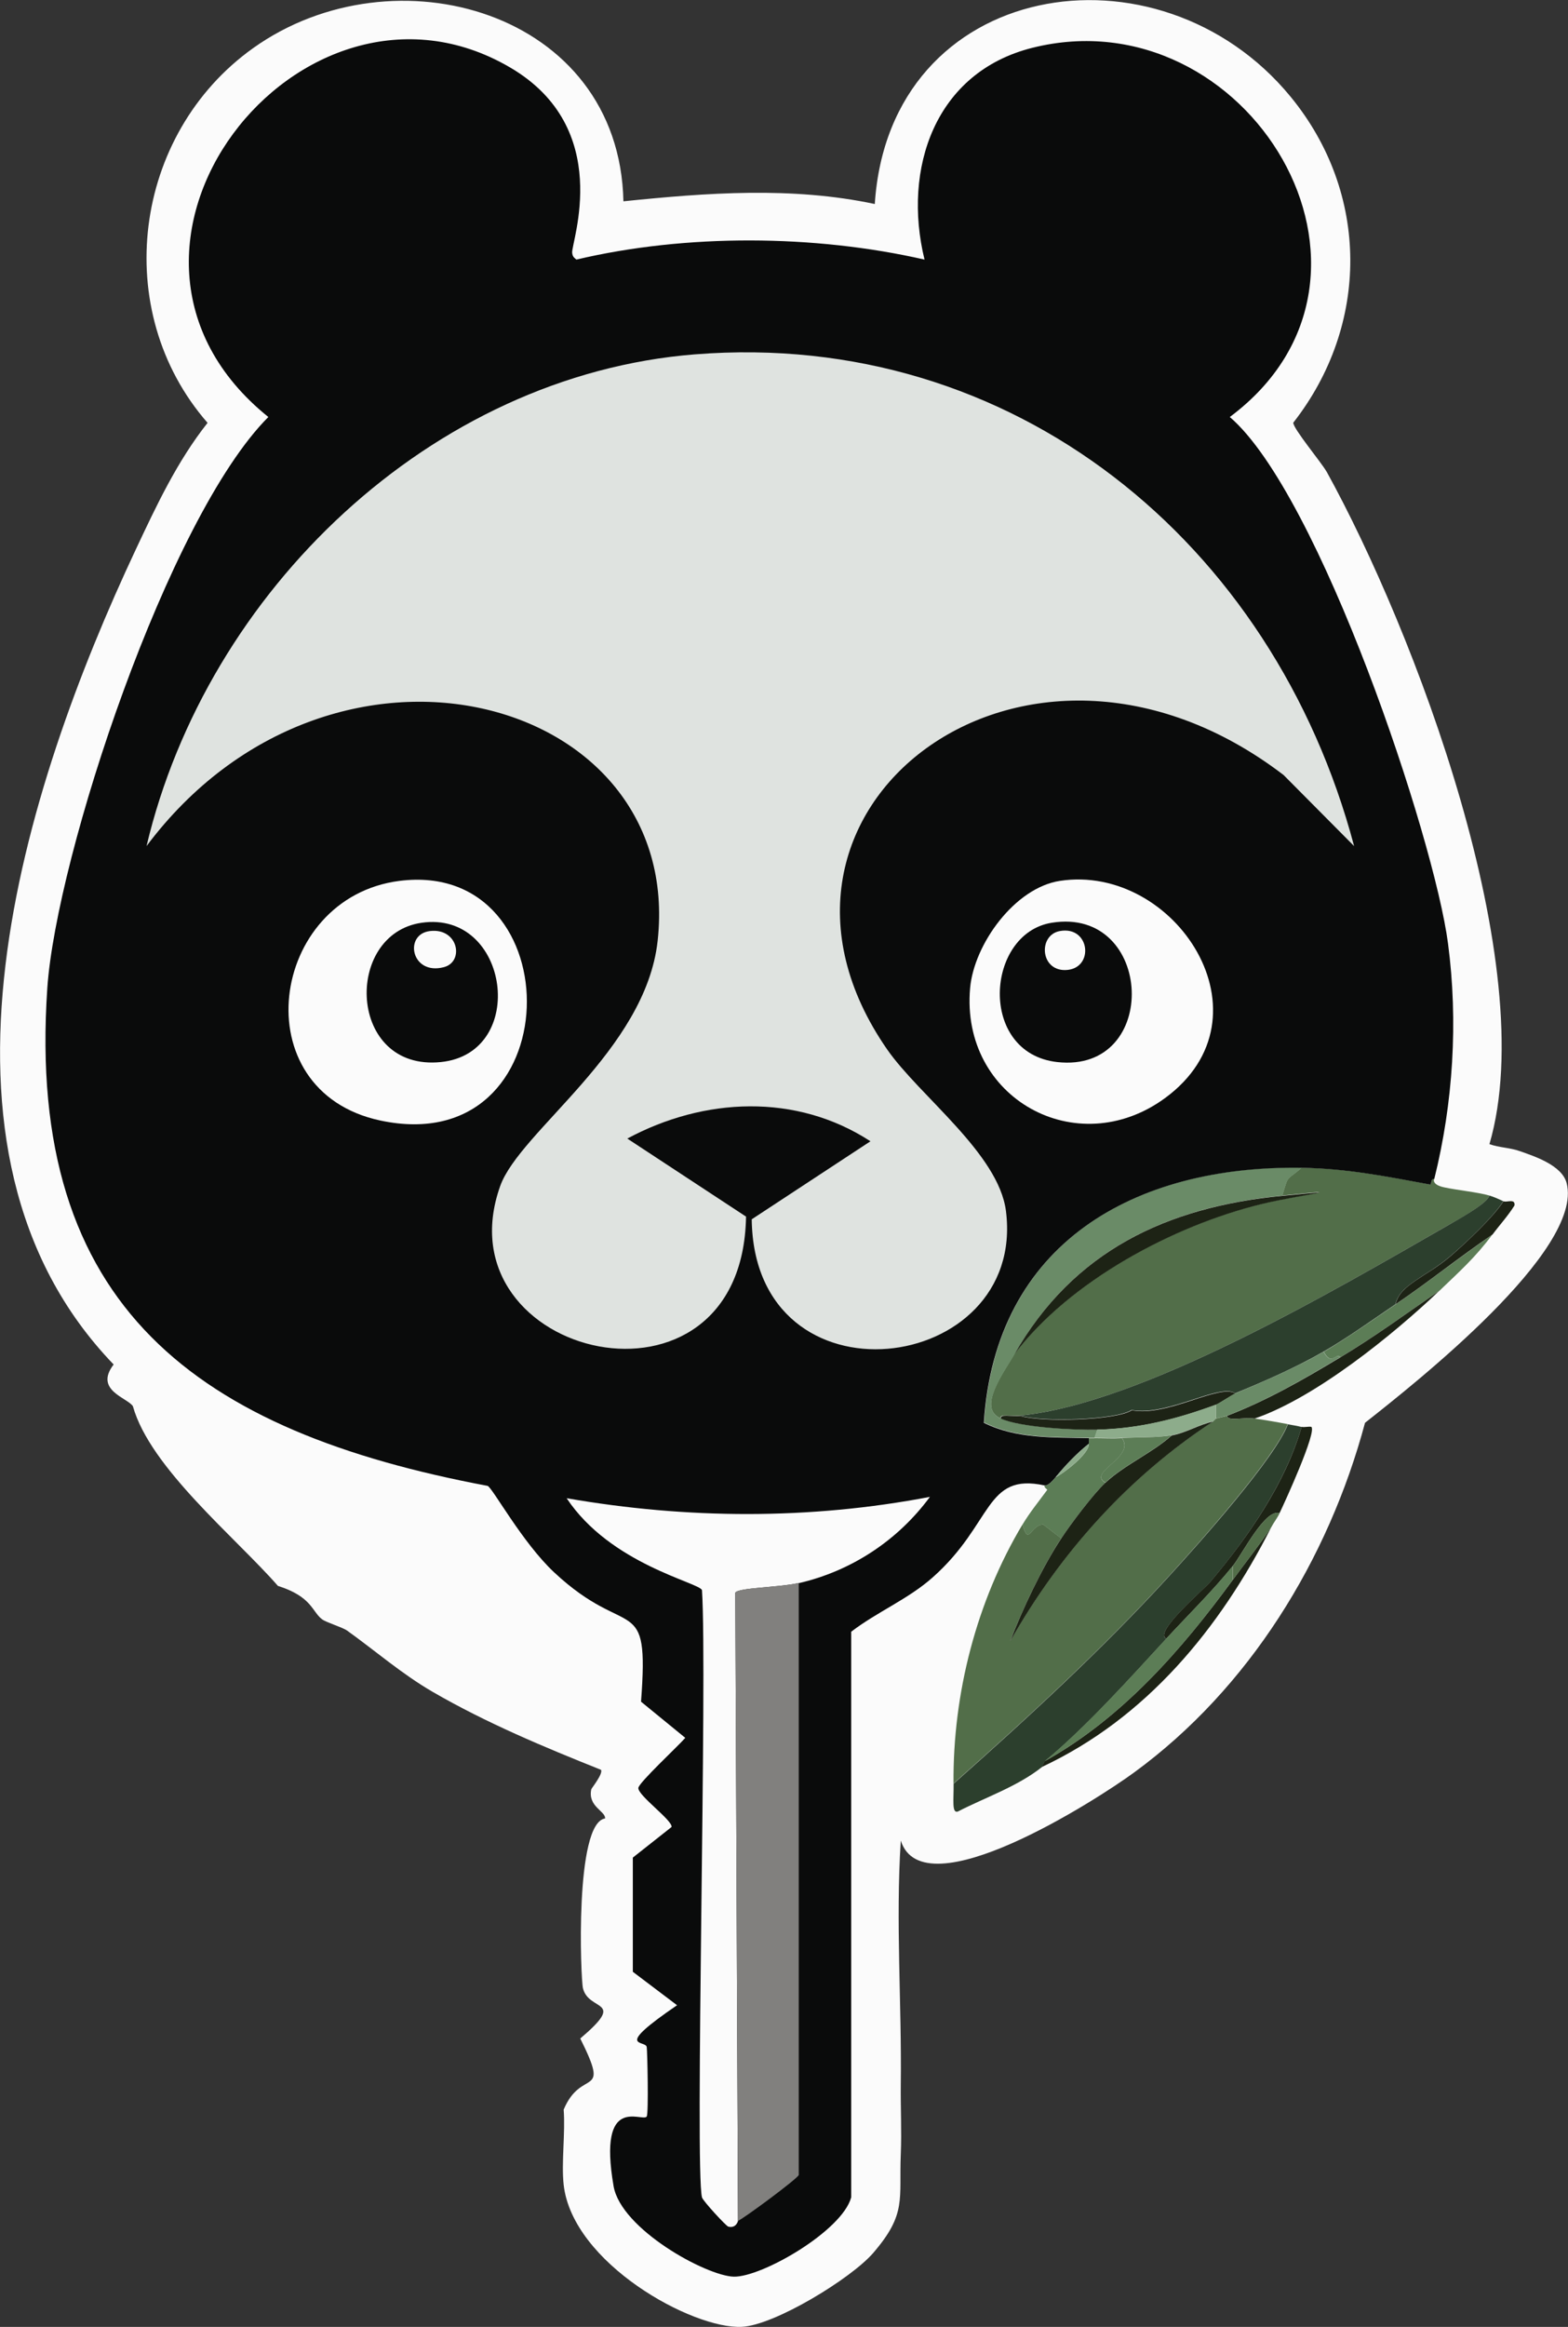 <svg width="29" height="43" viewBox="0 0 29 43" fill="none" xmlns="http://www.w3.org/2000/svg">
<rect x="0" y="0" width="29" height="43" fill="#333333" stroke="none"/>
<g clip-path="url(#clip0_355_5146)">
<path d="M24.533 8.711C26.156 11.647 28.516 17.831 27.547 21.143C27.731 21.209 27.923 21.206 28.108 21.272C28.379 21.367 28.89 21.533 28.975 21.864C29.294 23.105 26.173 25.561 25.246 26.292C24.568 28.819 23.104 31.198 20.978 32.752C20.285 33.26 17.076 35.319 16.66 34.013C16.563 35.515 16.678 37.015 16.66 38.519C16.655 38.946 16.678 39.381 16.66 39.805C16.625 40.642 16.775 40.908 16.149 41.634C15.74 42.106 14.329 42.968 13.721 42.998C12.809 43.045 10.587 41.822 10.425 40.373C10.38 39.968 10.458 39.411 10.425 38.984C10.757 38.193 11.3 38.808 10.732 37.67C11.6 36.934 10.892 37.181 10.782 36.743C10.739 36.573 10.625 33.687 11.191 33.604C11.203 33.468 10.867 33.385 10.936 33.064C10.941 33.044 11.156 32.78 11.116 32.705C10.064 32.285 8.992 31.838 8 31.263C7.436 30.936 6.943 30.507 6.417 30.13C6.33 30.07 6.035 29.982 5.958 29.924C5.769 29.784 5.774 29.507 5.14 29.306C4.358 28.412 2.775 27.124 2.458 25.986C2.361 25.83 1.735 25.692 2.102 25.215C-1.723 21.246 0.454 14.533 2.51 10.157C2.894 9.341 3.276 8.525 3.839 7.814C2.029 5.742 2.456 2.477 4.682 0.889C7.284 -0.967 11.455 0.204 11.53 3.72C13.075 3.562 14.646 3.444 16.179 3.77C16.451 -0.397 21.429 -1.183 23.87 1.788C25.333 3.569 25.333 6.006 23.919 7.811C23.915 7.919 24.443 8.552 24.533 8.713V8.711Z" fill="#FBFBFB"/>
<path d="M26.524 21.786C26.524 21.786 26.472 21.889 26.704 21.94C26.936 21.992 27.332 22.03 27.547 22.093C27.502 22.244 26.973 22.535 26.754 22.658C24.71 23.826 21.122 25.946 18.859 26.159C18.677 26.177 18.5 26.116 18.502 26.209C18.064 26.014 18.58 25.34 18.757 25.026C19.781 23.668 21.711 22.64 23.331 22.246C24.067 22.068 25.104 21.955 23.715 22.093C23.837 21.681 23.785 21.834 24.072 21.578C24.904 21.59 25.637 21.736 26.447 21.887C26.48 21.892 26.455 21.771 26.524 21.784V21.786Z" fill="#526E49"/>
<path d="M27.803 22.198C27.629 22.482 27.07 23.007 26.806 23.228C26.372 23.595 25.884 23.743 25.809 24.102C25.42 24.366 24.867 24.758 24.48 24.976C23.957 25.275 23.401 25.519 22.845 25.747C22.558 25.554 21.596 26.179 20.928 26.056C20.629 26.247 19.233 26.28 18.859 26.159C21.122 25.946 24.71 23.826 26.754 22.658C26.971 22.532 27.502 22.244 27.547 22.093C27.631 22.118 27.719 22.158 27.801 22.196L27.803 22.198Z" fill="#2C3F2D"/>
<path d="M27.599 22.816C27.285 23.238 26.998 23.492 26.629 23.846C26.016 24.268 25.43 24.697 24.79 25.081C24.71 24.983 24.63 25.257 24.483 24.979C24.869 24.757 25.423 24.368 25.812 24.104C26.42 23.69 26.993 23.233 27.599 22.818V22.816Z" fill="#5C7D56"/>
<path d="M26.627 23.846C25.759 24.672 24.326 25.83 23.204 26.214C22.975 26.187 22.71 26.27 22.693 26.164C23.433 25.88 24.109 25.491 24.787 25.084C25.428 24.7 26.014 24.27 26.627 23.848V23.846Z" fill="#1D2315"/>
<path d="M27.599 22.816C26.991 23.23 26.42 23.69 25.812 24.102C25.884 23.743 26.375 23.595 26.809 23.228C27.07 23.007 27.631 22.482 27.806 22.198C27.863 22.226 28.028 22.14 28.01 22.276C27.891 22.469 27.736 22.635 27.602 22.816H27.599Z" fill="#1D2315"/>
<path d="M24.074 21.58C23.787 21.837 23.84 21.683 23.718 22.095C21.586 22.304 19.854 23.107 18.762 25.029C18.582 25.343 18.066 26.018 18.507 26.212C18.874 26.375 19.861 26.428 20.295 26.418L20.245 26.571C20.21 26.571 20.178 26.571 20.143 26.571C19.485 26.553 18.809 26.589 18.201 26.287C18.415 22.962 20.995 21.53 24.076 21.575L24.074 21.58Z" fill="#6A8B67"/>
<path d="M18.759 25.031C19.854 23.11 21.584 22.306 23.715 22.098C25.104 21.962 24.067 22.073 23.331 22.251C21.711 22.645 19.781 23.672 18.757 25.031H18.759Z" fill="#1D2315"/>
<path d="M22.848 25.752C22.78 25.78 22.546 25.938 22.491 25.958C21.768 26.224 21.07 26.403 20.295 26.42C19.861 26.43 18.871 26.378 18.507 26.214C18.507 26.121 18.682 26.179 18.864 26.164C19.238 26.285 20.634 26.252 20.933 26.061C21.599 26.187 22.561 25.559 22.85 25.752H22.848Z" fill="#1D2315"/>
<path d="M24.787 25.081C24.109 25.488 23.433 25.88 22.693 26.162L22.488 26.212V25.956C22.546 25.936 22.78 25.777 22.845 25.75C23.401 25.518 23.957 25.275 24.48 24.979C24.627 25.257 24.707 24.983 24.787 25.081Z" fill="#6A8B67"/>
<path d="M22.488 25.958V26.214L22.439 26.265C22.174 26.322 21.94 26.473 21.673 26.521C21.412 26.568 21.025 26.558 20.753 26.571C20.584 26.581 20.412 26.571 20.242 26.571L20.292 26.418C21.07 26.398 21.768 26.222 22.488 25.956V25.958Z" fill="#8DAC8B"/>
<path d="M22.693 26.164C22.71 26.272 22.975 26.187 23.204 26.214C23.351 26.232 23.665 26.287 23.817 26.317C23.568 26.953 22.199 28.49 21.621 29.123C20.38 30.482 19.011 31.738 17.635 32.958C17.622 31.298 18.059 29.593 18.911 28.171C19.028 28.588 19.058 28.173 19.295 28.171L19.627 28.427C19.285 28.945 18.904 29.746 18.682 30.331C19.602 28.698 20.866 27.289 22.439 26.265L22.489 26.214L22.693 26.164Z" fill="#526E49"/>
<path d="M24.074 26.37C23.767 27.417 23.094 28.39 22.389 29.228C22.257 29.384 21.324 30.17 21.571 30.283C20.883 31.029 20.098 31.906 19.323 32.549C19.318 32.551 19.275 32.649 19.273 32.652C18.819 33.014 18.223 33.214 17.715 33.476C17.6 33.513 17.64 33.262 17.637 32.961C19.013 31.74 20.382 30.484 21.623 29.125C22.202 28.492 23.573 26.955 23.82 26.32C23.897 26.335 24.009 26.352 24.074 26.37Z" fill="#2C3F2D"/>
<path d="M20.24 26.576C20.409 26.576 20.581 26.586 20.751 26.576C21.008 26.935 20.1 27.204 20.444 27.4C20.22 27.608 19.804 28.161 19.627 28.43L19.295 28.173C19.058 28.176 19.028 28.59 18.911 28.173C19.048 27.945 19.213 27.744 19.37 27.53C19.372 27.528 19.3 27.478 19.32 27.453C19.328 27.442 19.367 27.488 19.524 27.299C19.679 27.221 20.148 26.862 20.138 26.681C20.138 26.646 20.138 26.614 20.138 26.578C20.173 26.578 20.205 26.578 20.24 26.578V26.576Z" fill="#5C7D56"/>
<path d="M19.27 32.649C19.27 32.649 19.318 32.549 19.32 32.546C20.748 31.75 21.84 30.504 22.795 29.201C23.035 28.874 23.286 28.56 23.511 28.224C22.558 30.097 21.205 31.747 19.27 32.652V32.649Z" fill="#1D2315"/>
<path d="M23.665 27.965C23.403 27.864 22.972 28.728 22.798 28.942C22.421 29.407 21.977 29.841 21.571 30.281C21.324 30.168 22.257 29.381 22.389 29.226C23.094 28.387 23.77 27.417 24.074 26.367C24.124 26.38 24.199 26.357 24.253 26.367C24.358 26.458 23.765 27.754 23.665 27.962V27.965Z" fill="#1D2315"/>
<path d="M23.665 27.965C23.623 28.055 23.555 28.138 23.513 28.221C23.289 28.558 23.037 28.874 22.798 29.198V28.942C22.972 28.729 23.403 27.862 23.665 27.965Z" fill="#526E49"/>
<path d="M22.439 26.267C20.868 27.292 19.604 28.701 18.682 30.334C18.904 29.746 19.285 28.945 19.627 28.43C19.804 28.161 20.22 27.608 20.444 27.4C20.806 27.063 21.302 26.855 21.671 26.526C21.938 26.478 22.174 26.325 22.436 26.27L22.439 26.267Z" fill="#1D2315"/>
<path d="M22.795 29.201C21.843 30.504 20.748 31.75 19.32 32.546C20.095 31.903 20.881 31.027 21.569 30.281C21.975 29.841 22.419 29.407 22.795 28.942V29.198V29.201Z" fill="#5C7D56"/>
<path d="M21.671 26.523C21.304 26.852 20.806 27.061 20.444 27.397C20.1 27.201 21.008 26.933 20.751 26.573C21.023 26.558 21.409 26.568 21.671 26.523Z" fill="#5C7D56"/>
<path d="M26.524 21.786C26.455 21.774 26.482 21.894 26.447 21.889C25.637 21.739 24.904 21.593 24.072 21.58C20.99 21.533 18.41 22.967 18.196 26.292C18.804 26.594 19.48 26.558 20.138 26.576C20.138 26.611 20.138 26.644 20.138 26.679C19.911 26.86 19.709 27.073 19.524 27.297C19.367 27.488 19.328 27.44 19.32 27.45C18.211 27.209 18.373 28.153 17.251 29.148C16.797 29.552 16.221 29.786 15.743 30.153V40.604C15.578 41.224 14.09 42.083 13.571 42.071C13.063 42.058 11.485 41.194 11.348 40.398C11.051 38.672 11.881 39.225 11.961 39.112C11.998 39.059 11.973 37.889 11.961 37.826C11.934 37.693 11.33 37.869 12.522 37.055L11.704 36.437V34.327L12.42 33.762C12.445 33.642 11.801 33.184 11.806 33.041C11.809 32.946 12.547 32.263 12.674 32.114L11.856 31.446C12.011 29.379 11.627 30.346 10.246 29.053C9.66 28.505 9.112 27.498 9.019 27.458C3.687 26.456 0.471 24.183 0.875 18.26C1.042 15.816 3.106 9.564 4.963 7.706C1.127 4.619 5.572 -1.012 9.433 1.246C11.363 2.374 10.565 4.473 10.582 4.669C10.59 4.74 10.61 4.755 10.66 4.797C12.689 4.318 15.065 4.333 17.099 4.797C16.688 3.114 17.293 1.336 19.091 0.884C23.069 -0.113 26.238 5.101 22.745 7.706C24.406 9.13 26.527 15.487 26.781 17.436C26.971 18.875 26.876 20.385 26.527 21.786H26.524Z" fill="#0A0B0B"/>
<path d="M12.856 6.548C18.739 6.081 23.553 10.019 25.044 15.635L23.74 14.322C18.949 10.662 13.345 14.979 16.408 19.393C17.007 20.254 18.47 21.317 18.605 22.379C18.991 25.421 13.948 26.074 13.903 22.532L16.099 21.09C14.726 20.196 13.018 20.279 11.602 21.04L13.798 22.482C13.731 26.438 8.117 25.107 9.251 21.917C9.613 20.902 11.941 19.413 12.163 17.386C12.664 12.819 6.125 11.081 2.71 15.635C3.827 10.923 7.975 6.937 12.853 6.548H12.856Z" fill="#DFE3E0"/>
<path d="M14.773 29.253C14.409 29.336 13.639 29.339 13.599 29.434C13.615 33.304 13.632 37.174 13.649 41.043C13.649 41.043 13.614 41.184 13.469 41.146C13.427 41.134 13.001 40.672 12.983 40.606C12.848 40.061 13.085 30.931 12.983 29.384C12.928 29.241 11.293 28.909 10.48 27.686C12.704 28.073 14.98 28.086 17.199 27.661C16.605 28.467 15.745 29.032 14.771 29.256L14.773 29.253Z" fill="#FBFBFB"/>
<path d="M13.649 41.041C13.632 37.171 13.615 33.301 13.599 29.432C13.641 29.336 14.412 29.336 14.773 29.251V40.192C14.751 40.26 13.781 40.978 13.649 41.041Z" fill="#81807E"/>
<path d="M19.524 27.297C19.709 27.073 19.911 26.86 20.138 26.679C20.148 26.86 19.679 27.219 19.524 27.297Z" fill="#8DAC8B"/>
<path d="M7.389 16.278C10.61 15.871 10.562 21.46 7.032 20.706C4.482 20.161 4.976 16.585 7.389 16.278Z" fill="#FBFBFB"/>
<path d="M7.798 17.052C9.423 16.818 9.777 19.461 8.154 19.626C6.432 19.802 6.349 17.26 7.798 17.052Z" fill="#0A0B0B"/>
<path d="M7.952 17.205C8.478 17.142 8.593 17.775 8.207 17.873C7.603 18.029 7.464 17.263 7.952 17.205Z" fill="#FBFBFB"/>
<path d="M19.602 16.278C21.738 15.952 23.6 18.792 21.544 20.294C19.916 21.482 17.762 20.297 17.942 18.26C18.014 17.448 18.767 16.406 19.602 16.278Z" fill="#FBFBFB"/>
<path d="M19.45 17.052C21.344 16.745 21.471 19.842 19.552 19.626C18.084 19.46 18.226 17.25 19.45 17.052Z" fill="#0A0B0B"/>
<path d="M19.602 17.205C20.168 17.102 20.245 17.913 19.704 17.926C19.235 17.936 19.2 17.278 19.602 17.205Z" fill="#FBFBFB"/>
</g>
<defs>
<clipPath id="clip0_355_5146">
<rect width="29" height="43" fill="white"/>
</clipPath>
</defs>
</svg>
